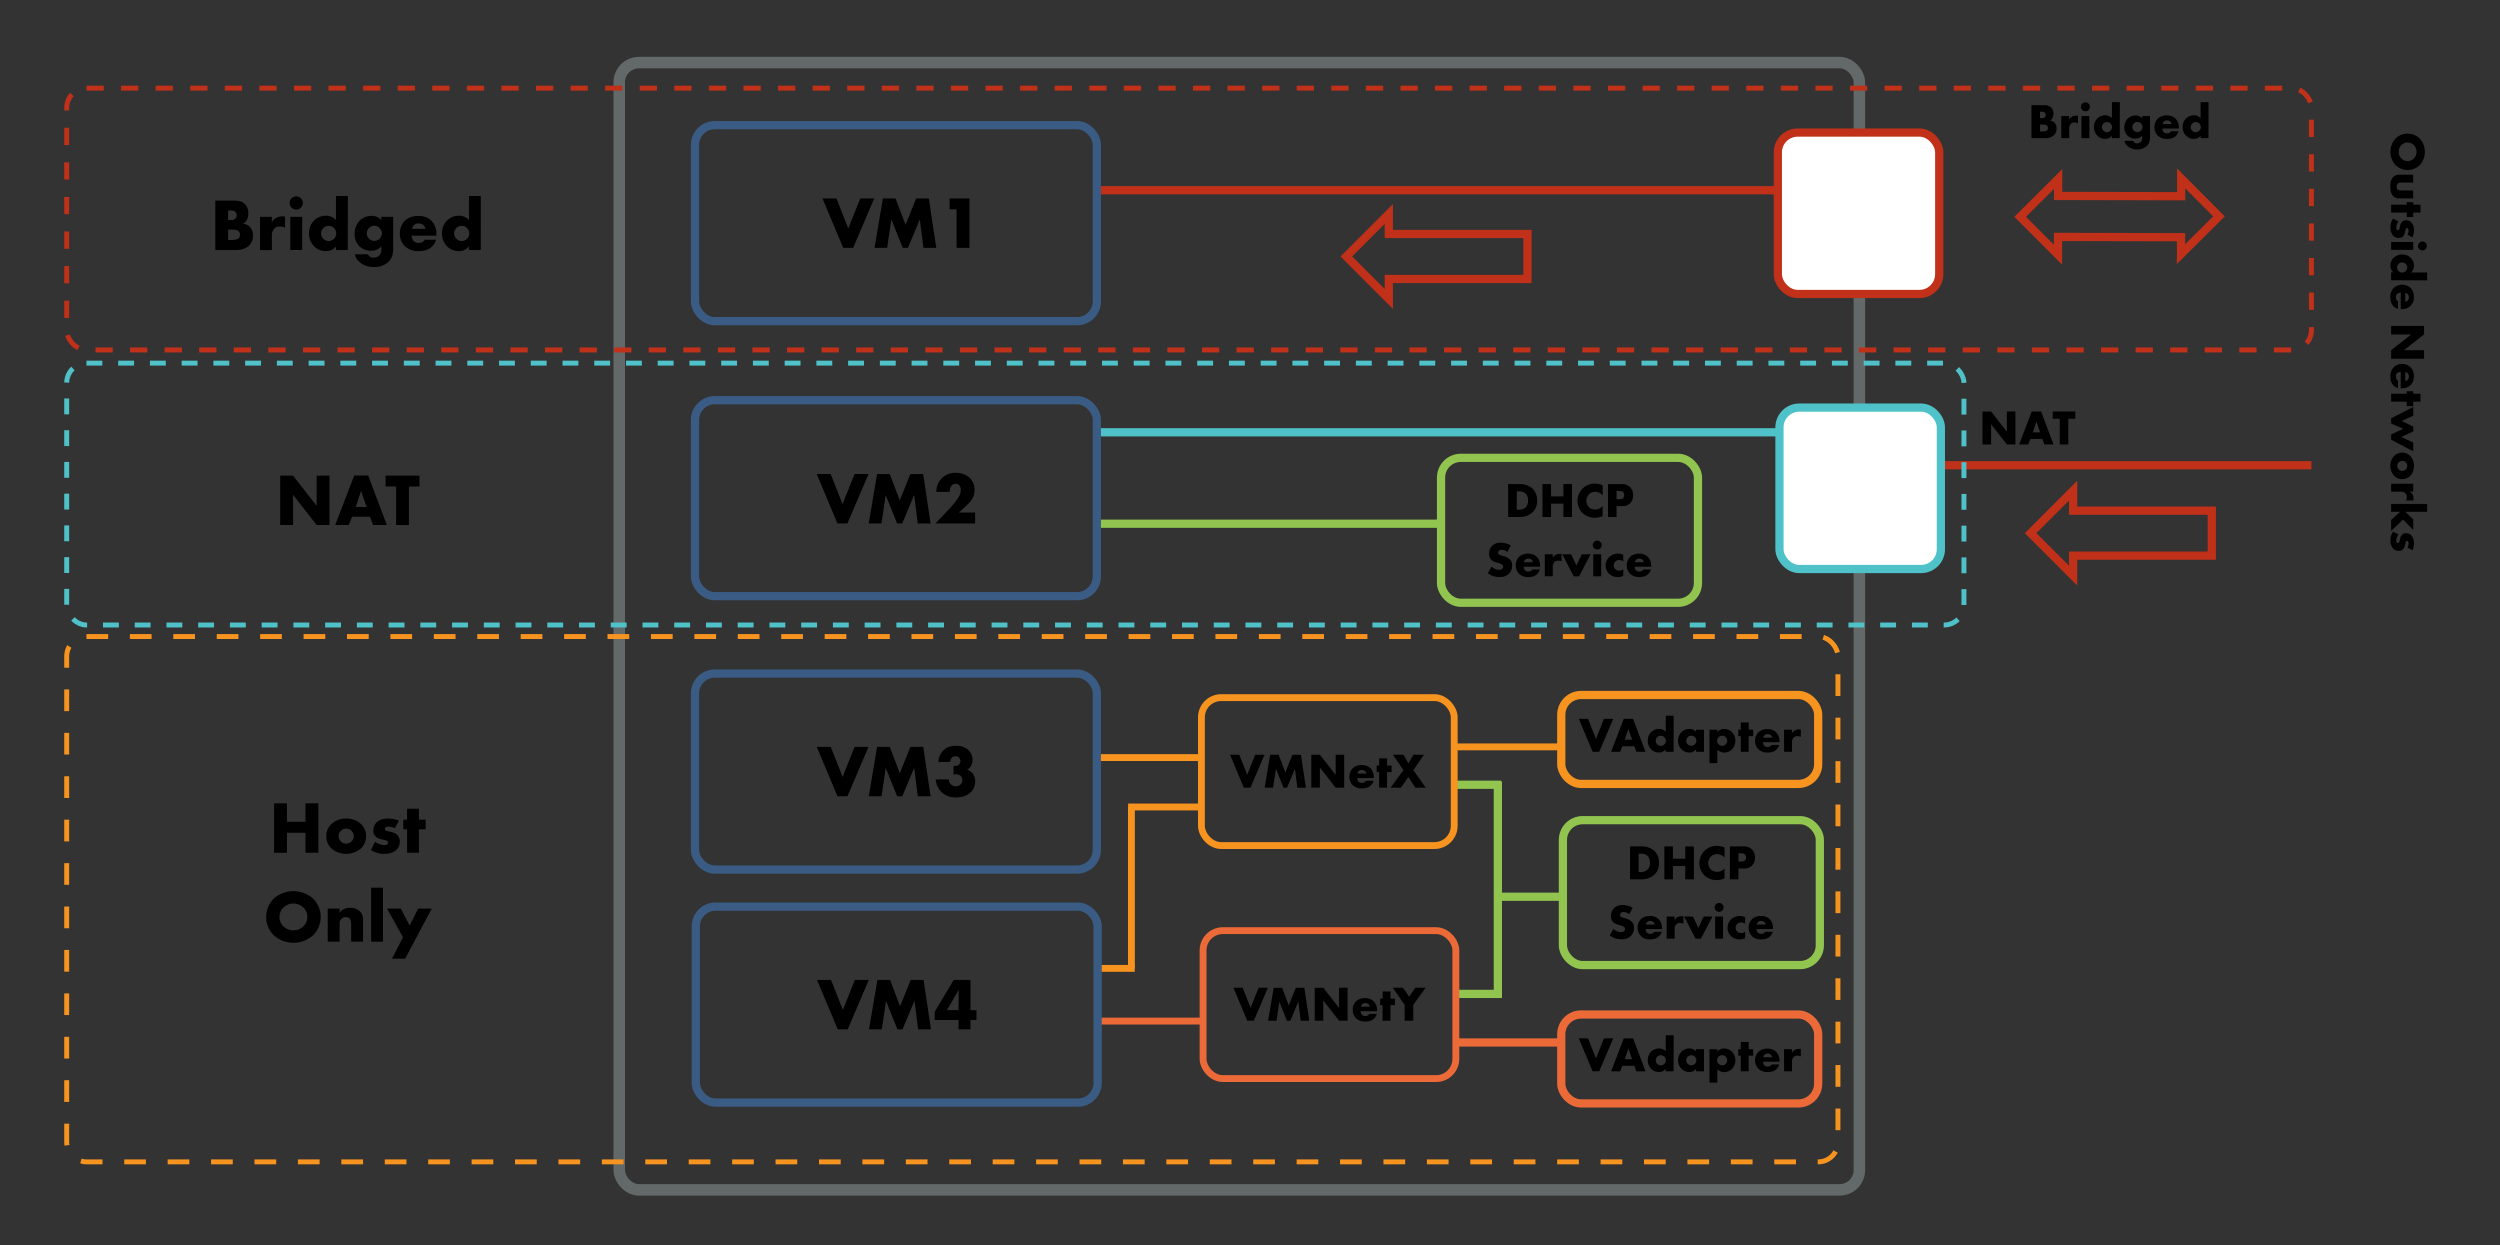 <svg id="Layer_1" data-name="Layer 1" xmlns="http://www.w3.org/2000/svg" viewBox="0 0 1518 756"><rect x="0" y="0" width="1518" height="756" fill="#333333" stroke="none"/><title>Cap 14 -</title><line x1="883.5" y1="603.5" x2="911.5" y2="603.5" style="fill:none;stroke:#91c54f;stroke-miterlimit:10;stroke-width:5px"/><line x1="882.5" y1="476.5" x2="911.5" y2="476.5" style="fill:none;stroke:#91c54f;stroke-miterlimit:10;stroke-width:5px"/><line x1="1180" y1="282.5" x2="1403.5" y2="282.5" style="fill:none;stroke:#c13018;stroke-miterlimit:10;stroke-width:5px"/><line x1="665.5" y1="262.5" x2="1079.5" y2="262.5" style="fill:none;stroke:#4fc2c9;stroke-miterlimit:10;stroke-width:5px"/><line x1="665.5" y1="115.5" x2="1079.5" y2="115.5" style="fill:none;stroke:#c13018;stroke-miterlimit:10;stroke-width:5px"/><rect x="376" y="38" width="753" height="684.5" rx="12" ry="12" style="fill:none;stroke:#636868;stroke-miterlimit:10;stroke-width:7px"/><polygon points="927.5 142.07 843.29 142.07 843.29 129.93 817.5 155.72 843.29 181.52 843.29 169.38 927.5 169.38 927.5 142.07" style="fill:none;stroke:#c13018;stroke-miterlimit:10;stroke-width:5px"/><polygon points="1343 310.07 1258.79 310.07 1258.79 297.93 1233 323.72 1258.79 349.52 1258.79 337.38 1343 337.38 1343 310.07" style="fill:none;stroke:#c13018;stroke-miterlimit:10;stroke-width:5px"/><polygon points="1324.33 144.03 1249.63 143.85 1249.6 154.67 1226.66 131.62 1249.71 108.69 1249.68 118.97 1324.39 119.15 1324.41 108.33 1347.35 131.38 1324.3 154.31 1324.33 144.03" style="fill:none;stroke:#c13018;stroke-miterlimit:10;stroke-width:5px"/><rect x="40.5" y="53.5" width="1363" height="159" rx="12" ry="12" style="fill:none;stroke:#c13018;stroke-miterlimit:10;stroke-width:3px;stroke-dasharray:10.498,10.498"/><path d="M130.74,151.8v-30h11.61c2.16,0,4.73.32,6.57,2.34a8.11,8.11,0,0,1,1.85,5.63,7.8,7.8,0,0,1-.86,3.69,4.73,4.73,0,0,1-2.43,2.34,7.48,7.48,0,0,1,4.1,1.8,7.56,7.56,0,0,1,2,5.49,8.17,8.17,0,0,1-2.2,5.89c-1.62,1.66-4.46,2.83-8.15,2.83Zm7.79-18.17H140a4.1,4.1,0,0,0,3-.95,2.91,2.91,0,0,0,.72-2,3.07,3.07,0,0,0-.72-2,4.12,4.12,0,0,0-3-.9h-1.44Zm0,12.1h1.75c2.16,0,4-.23,4.82-1.21a2.93,2.93,0,0,0,.63-1.94,3.06,3.06,0,0,0-.77-2.16c-.94-.94-2.88-1-4.81-1h-1.62Z"/><path d="M157.88,131.69h7.2V135a6.48,6.48,0,0,1,2.83-2.79,7.82,7.82,0,0,1,3.74-.81c.18,0,.49,0,1.44.09v6.79a6.36,6.36,0,0,0-3.11-.72,4.73,4.73,0,0,0-3.28,1.08,6.08,6.08,0,0,0-1.62,4.59v8.59h-7.2Z"/><path d="M179.88,119.27a4,4,0,1,1-4,4A4,4,0,0,1,179.88,119.27Zm3.6,12.42V151.8h-7.2V131.69Z"/><path d="M211.16,151.8H204v-2.2a7.39,7.39,0,0,1-6.08,2.88,9.64,9.64,0,0,1-7.06-2.79,11.07,11.07,0,0,1-3.24-8,11,11,0,0,1,3.28-8A10.29,10.29,0,0,1,198,131a8,8,0,0,1,6,2.61V119h7.2Zm-8.51-6.65a4.82,4.82,0,0,0,1.53-3.42,5.24,5.24,0,0,0-1.35-3.24,4.37,4.37,0,0,0-3.28-1.35,4.42,4.42,0,0,0-3.2,1.3,4.94,4.94,0,0,0-1.39,3.42,4.56,4.56,0,0,0,1.39,3.15,4.47,4.47,0,0,0,3.2,1.35A4.91,4.91,0,0,0,202.65,145.15Z"/><path d="M238.74,131.69v18.85c0,3-.27,5.76-2.74,8.33a12,12,0,0,1-8.87,3.24c-3.73,0-6.84-1-9.4-3.56a7.31,7.31,0,0,1-2.21-4.18h8c.27.81,1,2.07,3.38,2.07a4.37,4.37,0,0,0,3.19-1.13,4.8,4.8,0,0,0,1.44-3.73v-2a7.65,7.65,0,0,1-6,2.66,10,10,0,0,1-7.42-2.83A10.64,10.64,0,0,1,215.3,142a11.55,11.55,0,0,1,3-7.87,10.07,10.07,0,0,1,7.29-3.06,7.85,7.85,0,0,1,6,2.65v-2.07Zm-14.67,6.75a4.76,4.76,0,0,0-1.39,3.24,4.7,4.7,0,0,0,1.39,3.28,4.54,4.54,0,0,0,3.24,1.31,4.77,4.77,0,0,0,3.24-1.35,4.82,4.82,0,0,0,1.35-3.24,5.13,5.13,0,0,0-1.44-3.28,4.57,4.57,0,0,0-3.19-1.31A4.32,4.32,0,0,0,224.07,138.44Z"/><path d="M265,143.08H250a5.07,5.07,0,0,0,1.26,3.37,4,4,0,0,0,3,1,5.6,5.6,0,0,0,2.34-.54,3.38,3.38,0,0,0,1.26-1.35h6.88a9,9,0,0,1-2.43,4.14c-1.48,1.44-3.82,2.79-8.19,2.79a11.42,11.42,0,0,1-8.32-3.06,10.53,10.53,0,0,1-3-7.61,10.75,10.75,0,0,1,3-7.78c1.67-1.62,4.28-2.92,8.24-2.92a11,11,0,0,1,7.74,2.74,11.27,11.27,0,0,1,3.19,8.46Zm-6.61-4.14a4.8,4.8,0,0,0-1.17-2.16,4.18,4.18,0,0,0-3-1.08,3.86,3.86,0,0,0-2.93,1.08,4.18,4.18,0,0,0-1.08,2.16Z"/><path d="M291.93,151.8h-7.2v-2.2a7.37,7.37,0,0,1-6.07,2.88,9.66,9.66,0,0,1-7.07-2.79,11.11,11.11,0,0,1-3.24-8,10.92,10.92,0,0,1,3.29-8,10.28,10.28,0,0,1,7.11-2.7,7.93,7.93,0,0,1,6,2.61V119h7.2Zm-8.5-6.65a4.86,4.86,0,0,0,1.53-3.42,5.24,5.24,0,0,0-1.35-3.24,4.62,4.62,0,0,0-6.48-.05,4.94,4.94,0,0,0-1.4,3.42,4.53,4.53,0,0,0,1.4,3.15,4.46,4.46,0,0,0,3.19,1.35A5,5,0,0,0,283.43,145.15Z"/><rect x="422" y="76" width="244" height="119" rx="12" ry="12" style="fill:none;stroke:#3a5c84;stroke-miterlimit:10;stroke-width:5px"/><path d="M507.87,120.49l7.19,18.27,7.29-18.27h8.46l-12.78,30H512l-12.6-30Z"/><path d="M531,150.51l5.09-30h7.69l6.07,16,6.44-16H564l4.5,30h-7.78l-2.21-17.28-7.24,17.28h-3.11l-6.93-17.28-2.56,17.28Z"/><path d="M580.85,127.11h-4.27v-6.62h12.06v30h-7.79Z"/><rect x="1079.5" y="80.5" width="98" height="98" rx="12" ry="12" style="fill:#fff;stroke:#c13018;stroke-miterlimit:10;stroke-width:5px"/><path d="M1233.5,83.87v-20h7.74a5.64,5.64,0,0,1,4.38,1.56,5.46,5.46,0,0,1,1.22,3.75,5.17,5.17,0,0,1-.56,2.46,3.19,3.19,0,0,1-1.62,1.56,4.41,4.41,0,0,1,4.07,4.86,5.43,5.43,0,0,1-1.47,3.93,7.52,7.52,0,0,1-5.43,1.89Zm5.19-12.12h1a2.75,2.75,0,0,0,2-.63,1.94,1.94,0,0,0,.48-1.32,2.11,2.11,0,0,0-.48-1.35,2.77,2.77,0,0,0-2-.6h-1Zm0,8.07h1.17c1.43,0,2.64-.15,3.21-.81a2.22,2.22,0,0,0-.1-2.73c-.63-.63-1.92-.66-3.2-.66h-1.08Z"/><path d="M1251.59,70.46h4.8v2.19a4.33,4.33,0,0,1,1.89-1.86,5.22,5.22,0,0,1,2.48-.54l1,.06v4.53a4.14,4.14,0,0,0-2.06-.48,3.18,3.18,0,0,0-2.2.72,4.07,4.07,0,0,0-1.07,3.06v5.73h-4.8Z"/><path d="M1266.25,62.18a2.7,2.7,0,1,1-2.7,2.7A2.7,2.7,0,0,1,1266.25,62.18Zm2.41,8.28V83.87h-4.8V70.46Z"/><path d="M1287.1,83.87h-4.8V82.4a4.91,4.91,0,0,1-4,1.92,6.44,6.44,0,0,1-4.71-1.86,7.43,7.43,0,0,1-2.15-5.34,7.31,7.31,0,0,1,2.19-5.31,6.86,6.86,0,0,1,4.74-1.8,5.3,5.3,0,0,1,4,1.74V62h4.8Zm-5.67-4.44a3.23,3.23,0,0,0,1-2.28,3.46,3.46,0,0,0-.91-2.16,3.07,3.07,0,0,0-4.31,0,3.3,3.3,0,0,0-.94,2.28,3,3,0,0,0,.94,2.1,3,3,0,0,0,2.13.9A3.27,3.27,0,0,0,1281.43,79.43Z"/><path d="M1305.49,70.46V83c0,2-.18,3.84-1.83,5.55a8,8,0,0,1-5.91,2.16,8.22,8.22,0,0,1-6.27-2.37,5,5,0,0,1-1.47-2.79h5.34A2.06,2.06,0,0,0,1297.6,87a2.92,2.92,0,0,0,2.13-.75,3.23,3.23,0,0,0,1-2.49V82.37a5.1,5.1,0,0,1-4,1.77,6.7,6.7,0,0,1-5-1.89,7.07,7.07,0,0,1-1.85-4.89,7.72,7.72,0,0,1,2-5.25,6.74,6.74,0,0,1,4.86-2,5.24,5.24,0,0,1,4,1.77V70.46Zm-9.78,4.5a3,3,0,0,0,0,4.35,3,3,0,0,0,2.17.87,3.17,3.17,0,0,0,2.15-.9,3.21,3.21,0,0,0,.9-2.16,3.44,3.44,0,0,0-1-2.19,3,3,0,0,0-2.13-.87A2.86,2.86,0,0,0,1295.71,75Z"/><path d="M1323,78.05h-10a3.39,3.39,0,0,0,.84,2.25,2.7,2.7,0,0,0,2,.66,3.79,3.79,0,0,0,1.56-.36,2.23,2.23,0,0,0,.84-.9h4.59a6,6,0,0,1-1.62,2.76c-1,1-2.55,1.86-5.46,1.86a7.61,7.61,0,0,1-5.55-2,7,7,0,0,1-2-5.07,7.16,7.16,0,0,1,2-5.19,7.55,7.55,0,0,1,5.49-2,7.35,7.35,0,0,1,5.16,1.83,7.51,7.51,0,0,1,2.13,5.64Zm-4.41-2.76a3.22,3.22,0,0,0-.78-1.44,2.8,2.8,0,0,0-2-.72,2.58,2.58,0,0,0-1.95.72,2.74,2.74,0,0,0-.72,1.44Z"/><path d="M1341,83.87h-4.8V82.4a4.92,4.92,0,0,1-4.05,1.92,6.42,6.42,0,0,1-4.71-1.86,7.4,7.4,0,0,1-2.16-5.34,7.31,7.31,0,0,1,2.19-5.31,6.86,6.86,0,0,1,4.74-1.8,5.31,5.31,0,0,1,4,1.74V62h4.8Zm-5.67-4.44a3.22,3.22,0,0,0,1-2.28,3.51,3.51,0,0,0-.9-2.16,3.08,3.08,0,0,0-4.32,0,3.29,3.29,0,0,0-.93,2.28,3,3,0,0,0,.93,2.1,3,3,0,0,0,2.13.9A3.28,3.28,0,0,0,1335.28,79.43Z"/><rect x="40.5" y="220.5" width="1152" height="159" rx="12" ry="12" style="fill:none;stroke:#4fc2c9;stroke-miterlimit:10;stroke-width:3px;stroke-dasharray:9.635,9.635"/><path d="M170.14,318.8v-30h7.79l14.35,18.36V288.79h7.78v30h-7.78l-14.35-18.35V318.8Z"/><path d="M224.68,313.76H213.79l-2,5h-8.24l11.52-30h8.5l11.3,30h-8.33Zm-2.07-5.93-3.38-9.72L216,307.83Z"/><path d="M248.3,295.41V318.8h-7.78V295.41h-6.39v-6.62h20.56v6.62Z"/><path d="M504.4,287.83l7.2,18.27,7.29-18.27h8.46l-12.78,30H508.5l-12.6-30Z"/><path d="M527.49,317.84l5.08-30h7.7l6.07,16,6.43-16h7.79l4.5,30h-7.79l-2.2-17.27-7.25,17.27h-3.1l-6.93-17.27-2.56,17.27Z"/><path d="M592.1,317.84H568l7.6-8a50.26,50.26,0,0,0,6.17-7.6,8.46,8.46,0,0,0,1.62-4.68,4.51,4.51,0,0,0-.9-2.88,3,3,0,0,0-2.21-.9,3.19,3.19,0,0,0-2.6,1.21,7.32,7.32,0,0,0-1.08,3.69h-8.06a12,12,0,0,1,3.33-8.32,11.44,11.44,0,0,1,8.5-3.24c4.5,0,7.11,1.75,8.46,3.1a10,10,0,0,1,2.93,7.38c0,3.78-1.76,6.39-4.46,8.91l-5,4.68h9.81Z"/><rect x="1080.5" y="247.5" width="98" height="98" rx="12" ry="12" style="fill:#fff;stroke:#4fc2c9;stroke-miterlimit:10;stroke-width:5px"/><rect x="40.5" y="386.5" width="1075.5" height="319" rx="12" ry="12" style="fill:none;stroke:#f7931f;stroke-miterlimit:10;stroke-width:3px;stroke-dasharray:13.183,13.183"/><path d="M174.24,499h11.24V487.79h7.83v30h-7.83V505.66H174.24V517.8h-7.79v-30h7.79Z"/><path d="M219.19,515.15a13.76,13.76,0,0,1-17.95,0,10,10,0,0,1-3.11-7.42,9.93,9.93,0,0,1,3.11-7.38,12.55,12.55,0,0,1,8.95-3.33,12.68,12.68,0,0,1,9,3.33,10.38,10.38,0,0,1,0,14.8ZM207,504.44a4.45,4.45,0,0,0,0,6.48,4.5,4.5,0,0,0,6.43,0,4.44,4.44,0,0,0,1.4-3.19,4.9,4.9,0,0,0-1.4-3.29,4.63,4.63,0,0,0-6.43,0Z"/><path d="M227.74,511.15a10.77,10.77,0,0,0,2.88,1.48,9.58,9.58,0,0,0,2.79.5,3,3,0,0,0,1.84-.55,1.12,1.12,0,0,0,.36-.94,1.06,1.06,0,0,0-.36-.9,4.38,4.38,0,0,0-1.88-.72l-1.89-.45a6.45,6.45,0,0,1-3.51-1.76,4.83,4.83,0,0,1-1.31-3.46,7.21,7.21,0,0,1,1.89-4.9c1.53-1.58,4.23-2.43,7.2-2.43a16.68,16.68,0,0,1,6.43,1.3l-2.43,4.59a9.94,9.94,0,0,0-3.77-1,3,3,0,0,0-1.67.41,1.08,1.08,0,0,0-.63,1,1.16,1.16,0,0,0,.86,1.12c.67.27,1.25.27,2.38.59l1.31.36a8.53,8.53,0,0,1,3,1.57,5.69,5.69,0,0,1,1.53,4,6.72,6.72,0,0,1-2,5c-2.34,2.34-5.76,2.52-7.43,2.52a14.87,14.87,0,0,1-8.09-2.34Z"/><path d="M254.38,503.59V517.8h-7.2V503.59h-2.3v-5.9h2.3v-6.61h7.2v6.61h4.09v5.9Z"/><path d="M190,568a17.93,17.93,0,0,1-23.67,0,15.71,15.71,0,0,1,0-22.45,18,18,0,0,1,23.67,0A15.71,15.71,0,0,1,190,568Zm-17.91-17a8.24,8.24,0,0,0-2.39,5.9,7.66,7.66,0,0,0,2.39,5.58,8.52,8.52,0,0,0,6.07,2.38,8.15,8.15,0,0,0,8.46-8.1,8.08,8.08,0,0,0-2.43-5.76,9,9,0,0,0-6-2.38A8.63,8.63,0,0,0,172.12,551.06Z"/><path d="M199,551.69h7.2v2.52a7.58,7.58,0,0,1,6.39-3,8.16,8.16,0,0,1,5.94,2.16c1.71,1.71,1.89,3.42,1.89,5.63V571.8h-7.2V561.64c0-1.17,0-2.93-.9-3.92a3,3,0,0,0-2.3-.85,3.92,3.92,0,0,0-2.65.94,4.63,4.63,0,0,0-1.17,3.19v10.8H199Z"/><path d="M232.55,539v32.8h-7.2V539Z"/><path d="M244.7,569.06,235,551.69h8.37L248.71,562l5.22-10.31h8.23L246,582.11H238Z"/><path d="M504.42,453.49l7.2,18.27,7.29-18.27h8.46l-12.78,30h-6.07l-12.6-30Z"/><path d="M527.51,483.51l5.08-30h7.7l6.07,16,6.44-16h7.78l4.5,30H557.3l-2.21-17.28-7.24,17.28h-3.11l-6.93-17.28-2.56,17.28Z"/><path d="M576.11,473.25a4.64,4.64,0,0,0,1.21,3,4.15,4.15,0,0,0,3.06,1.17,4,4,0,0,0,3.06-1.3,3.52,3.52,0,0,0,.9-2.48,3.43,3.43,0,0,0-1.17-2.65,4.7,4.7,0,0,0-2.88-.86,4.09,4.09,0,0,0-1.3.18v-5.26a3.83,3.83,0,0,0,3.19-.77,2.81,2.81,0,0,0,1-2.11,3.33,3.33,0,0,0-.81-2.16,3.19,3.19,0,0,0-2.2-.81A3,3,0,0,0,578,460a3.77,3.77,0,0,0-1,2.66h-7.24a10.68,10.68,0,0,1,2.92-6.89c2.21-2.29,5-2.92,7.92-2.92a10.44,10.44,0,0,1,7.47,2.65,8.15,8.15,0,0,1,2.43,5.81,7.2,7.2,0,0,1-.9,3.69,5.12,5.12,0,0,1-2.29,2.29,7.39,7.39,0,0,1,3.55,2.75,7.55,7.55,0,0,1,1.26,4.41,9,9,0,0,1-2.65,6.57c-1.62,1.62-4.5,3.19-9,3.19a12.12,12.12,0,0,1-8.59-3.1,12,12,0,0,1-3.74-7.83Z"/><path d="M504.59,595l7.2,18.27L519.07,595h8.46l-12.78,30h-6.07l-12.6-30Z"/><path d="M527.67,625l5.09-30h7.69l6.07,16L553,595h7.78l4.5,30h-7.78l-2.21-17.28L548,625H544.9L538,607.73,535.41,625Z"/><path d="M589.27,613.35h3.65v6h-3.65V625h-7.2v-5.67H567.54v-5L579.1,595h10.17Zm-7.2,0V601.11L575,613.35Z"/><path d="M1203.76,269.87v-20H1209l9.57,12.24V249.86h5.19v20h-5.19L1209,257.63v12.24Z"/><path d="M1240.12,266.51h-7.26l-1.35,3.36H1226l7.68-20h5.67l7.53,20h-5.55Zm-1.38-4-2.25-6.48-2.19,6.48Z"/><path d="M1255.87,254.27v15.6h-5.19v-15.6h-4.26v-4.41h13.71v4.41Z"/><path d="M1454.42,100.07a12,12,0,0,1,0-15.78,10.47,10.47,0,0,1,15,0,12,12,0,0,1,0,15.78,10.47,10.47,0,0,1-15,0Zm11.31-11.94a5.49,5.49,0,0,0-3.93-1.59,5.09,5.09,0,0,0-3.72,1.59,5.68,5.68,0,0,0-1.59,4.05,5.44,5.44,0,0,0,5.4,5.64,5.4,5.4,0,0,0,3.84-1.62,6,6,0,0,0,1.59-4A5.76,5.76,0,0,0,1465.73,88.13Z"/><path d="M1465.31,110.87h-7.5a2.57,2.57,0,0,0-2,.72,2.48,2.48,0,0,0-.51,1.68,2.24,2.24,0,0,0,.57,1.71,2.49,2.49,0,0,0,1.89.69h7.5v4.8h-8.37a4.6,4.6,0,0,1-3.6-1.29c-1.71-1.65-1.89-4-1.89-5.79,0-2,.21-4.47,1.92-6.06a4.82,4.82,0,0,1,3.57-1.26h8.37Z"/><path d="M1461.38,129.08h-9.48v-4.8h9.48v-1.53h3.93v1.53h4.41v4.8h-4.41v2.73h-3.93Z"/><path d="M1456.34,134.48a6.87,6.87,0,0,0-1,1.92,6.25,6.25,0,0,0-.33,1.86,2,2,0,0,0,.36,1.23.77.77,0,0,0,.63.24.71.71,0,0,0,.6-.24,3,3,0,0,0,.48-1.26l.3-1.26a4.31,4.31,0,0,1,1.17-2.34,3.24,3.24,0,0,1,2.31-.87,4.79,4.79,0,0,1,3.27,1.26,6.77,6.77,0,0,1,1.62,4.8,11.07,11.07,0,0,1-.87,4.29l-3.06-1.62a6.64,6.64,0,0,0,.66-2.52,2,2,0,0,0-.27-1.11.72.72,0,0,0-.66-.42.78.78,0,0,0-.75.57c-.18.45-.18.84-.39,1.59l-.24.87a5.67,5.67,0,0,1-1,2,3.79,3.79,0,0,1-2.67,1,4.48,4.48,0,0,1-3.33-1.35,7,7,0,0,1-1.68-5,9.89,9.89,0,0,1,1.56-5.4Z"/><path d="M1473.59,149.33a2.7,2.7,0,1,1-2.7-2.7A2.69,2.69,0,0,1,1473.59,149.33Zm-8.28,2.4H1451.9v-4.8h13.41Z"/><path d="M1451.9,170.18v-4.8h1.47a4.92,4.92,0,0,1-1.92-4,6.42,6.42,0,0,1,1.86-4.71,7.4,7.4,0,0,1,5.34-2.16,7.31,7.31,0,0,1,5.31,2.19,6.86,6.86,0,0,1,1.8,4.74,5.31,5.31,0,0,1-1.74,4h9.75v4.8Zm4.44-5.67a3.22,3.22,0,0,0,2.28,1,3.51,3.51,0,0,0,2.16-.9,3.08,3.08,0,0,0,0-4.32,3.29,3.29,0,0,0-2.28-.93,3,3,0,0,0-2.1.93,3,3,0,0,0-.9,2.13A3.28,3.28,0,0,0,1456.34,164.51Z"/><path d="M1457.72,187.69v-10a3.39,3.39,0,0,0-2.25.84,2.69,2.69,0,0,0-.66,2,3.82,3.82,0,0,0,.36,1.57,2.23,2.23,0,0,0,.9.84v4.59a6,6,0,0,1-2.76-1.62c-1-1-1.86-2.55-1.86-5.46a7.61,7.61,0,0,1,2-5.55,7,7,0,0,1,5.07-2,7.16,7.16,0,0,1,5.19,2,7.55,7.55,0,0,1,2,5.49,7.31,7.31,0,0,1-1.83,5.15,7.51,7.51,0,0,1-5.64,2.13Zm2.76-4.4a3.22,3.22,0,0,0,1.44-.78,2.8,2.8,0,0,0,.72-2,2.57,2.57,0,0,0-.72-1.94,2.82,2.82,0,0,0-1.44-.73Z"/><path d="M1451.9,197.89h20v5.19l-12.24,9.57h12.24v5.19h-20v-5.19l12.24-9.57H1451.9Z"/><path d="M1457.72,235.81v-10a3.39,3.39,0,0,0-2.25.84,2.7,2.7,0,0,0-.66,2,3.79,3.79,0,0,0,.36,1.56,2.23,2.23,0,0,0,.9.84v4.59a6,6,0,0,1-2.76-1.62c-1-1-1.86-2.55-1.86-5.46a7.61,7.61,0,0,1,2-5.55,7,7,0,0,1,5.07-2,7.16,7.16,0,0,1,5.19,2,7.55,7.55,0,0,1,2,5.49,7.35,7.35,0,0,1-1.83,5.16,7.51,7.51,0,0,1-5.64,2.13Zm2.76-4.41a3.22,3.22,0,0,0,1.44-.78,2.8,2.8,0,0,0,.72-2,2.58,2.58,0,0,0-.72-1.95,2.74,2.74,0,0,0-1.44-.72Z"/><path d="M1461.38,243.88h-9.48v-4.8h9.48v-1.53h3.93v1.53h4.41v4.8h-4.41v2.73h-3.93Z"/><path d="M1465.31,252.43l-7.08,3.18,7.08,3.39v2.94l-7.29,3.39,7.29,3.36V274l-13.41-7v-3.24l7.38-3.36-7.38-3.21V254l13.41-6.9Z"/><path d="M1453.67,288.88a9.18,9.18,0,0,1,0-12,6.92,6.92,0,0,1,9.87,0,8.37,8.37,0,0,1,2.22,6,8.47,8.47,0,0,1-2.22,6,6.92,6.92,0,0,1-9.87,0Zm7.14-8.13a3.06,3.06,0,0,0-5.22,2.16,3.05,3.05,0,0,0,.9,2.13,3,3,0,0,0,2.13.93,3.26,3.26,0,0,0,2.19-.93,3.08,3.08,0,0,0,0-4.29Z"/><path d="M1465.31,293.71v4.8h-2.19a4.33,4.33,0,0,1,1.86,1.89,5.24,5.24,0,0,1,.54,2.49c0,.12,0,.33-.06,1h-4.53a4.23,4.23,0,0,0,.48-2.07,3.14,3.14,0,0,0-.72-2.19,4,4,0,0,0-3.06-1.08h-5.73v-4.8Z"/><path d="M1473.77,310.78h-13.29l4.83,4.53v6.51l-6.18-6.33-7.23,6.84v-6.66l5.49-4.89h-5.49V306h21.87Z"/><path d="M1456.34,324.49a6.87,6.87,0,0,0-1,1.92,6.25,6.25,0,0,0-.33,1.86,2,2,0,0,0,.36,1.23.77.77,0,0,0,.63.24.71.71,0,0,0,.6-.24,3,3,0,0,0,.48-1.26l.3-1.26a4.31,4.31,0,0,1,1.17-2.34,3.24,3.24,0,0,1,2.31-.87,4.79,4.79,0,0,1,3.27,1.26,6.77,6.77,0,0,1,1.62,4.8,11.07,11.07,0,0,1-.87,4.29l-3.06-1.62a6.64,6.64,0,0,0,.66-2.52,2,2,0,0,0-.27-1.11.72.72,0,0,0-.66-.42.78.78,0,0,0-.75.57c-.18.45-.18.84-.39,1.59l-.24.87a5.67,5.67,0,0,1-1,2,3.79,3.79,0,0,1-2.67,1,4.48,4.48,0,0,1-3.33-1.35,7,7,0,0,1-1.68-4.95,9.89,9.89,0,0,1,1.56-5.4Z"/><rect x="729.5" y="423.59" width="153.5" height="89.83" rx="12" ry="12" style="fill:none;stroke:#f7931f;stroke-miterlimit:10;stroke-width:4.169px"/><path d="M752.49,458.27l4.8,12.18,4.86-12.18h5.64l-8.52,20h-4l-8.4-20Z"/><path d="M767.88,478.28l3.39-20h5.13L780.45,469l4.29-10.68h5.19l3,20h-5.19l-1.47-11.52-4.83,11.52h-2.07l-4.62-11.52L773,478.28Z"/><path d="M796.23,478.28v-20h5.19L811,470.51V458.27h5.19v20H811L801.42,466v12.24Z"/><path d="M834.15,472.46h-10a3.39,3.39,0,0,0,.84,2.25,2.7,2.7,0,0,0,2,.66,3.79,3.79,0,0,0,1.56-.36,2.23,2.23,0,0,0,.84-.9H834a6,6,0,0,1-1.62,2.76c-1,1-2.55,1.86-5.46,1.86a7.61,7.61,0,0,1-5.55-2,7,7,0,0,1-2-5.07,7.16,7.16,0,0,1,2-5.19,7.55,7.55,0,0,1,5.49-1.95,7.35,7.35,0,0,1,5.16,1.83,7.51,7.51,0,0,1,2.13,5.64Zm-4.41-2.76a3.22,3.22,0,0,0-.78-1.44,2.8,2.8,0,0,0-2-.72,2.58,2.58,0,0,0-2,.72,2.74,2.74,0,0,0-.72,1.44Z"/><path d="M842.22,468.8v9.48h-4.8V468.8h-1.53v-3.93h1.53v-4.41h4.8v4.41H845v3.93Z"/><path d="M852.18,467.6l-6.42-9.33h6.42l3,5.19,3.09-5.19h6.39l-6.51,9.33,7.56,10.68h-6.3l-4.26-6.51-4.5,6.51h-6.27Z"/><rect x="730.5" y="565.09" width="153.5" height="89.83" rx="12" ry="12" style="fill:none;stroke:#eb6a38;stroke-miterlimit:10;stroke-width:4.169px"/><path d="M754.56,599.77l4.8,12.18,4.85-12.18h5.64l-8.52,20h-4l-8.4-20Z"/><path d="M770,619.78l3.39-20h5.13l4,10.68,4.29-10.68H792l3,20h-5.19l-1.48-11.52-4.82,11.52h-2.07l-4.62-11.52-1.71,11.52Z"/><path d="M798.3,619.78v-20h5.19L813.06,612V599.77h5.19v20h-5.19l-9.57-12.24v12.24Z"/><path d="M836.21,614h-10a3.39,3.39,0,0,0,.84,2.25,2.69,2.69,0,0,0,2,.66,3.82,3.82,0,0,0,1.57-.36,2.23,2.23,0,0,0,.84-.9H836a6,6,0,0,1-1.62,2.76c-1,1-2.55,1.86-5.46,1.86a7.61,7.61,0,0,1-5.55-2,7,7,0,0,1-2-5.07,7.16,7.16,0,0,1,2-5.19,7.55,7.55,0,0,1,5.49-1.95,7.31,7.31,0,0,1,5.15,1.83,7.51,7.51,0,0,1,2.13,5.64Zm-4.4-2.76a3.32,3.32,0,0,0-.78-1.44,2.8,2.8,0,0,0-2-.72,2.57,2.57,0,0,0-1.94.72,2.74,2.74,0,0,0-.72,1.44Z"/><path d="M844.29,610.3v9.48h-4.8V610.3H838v-3.93h1.53V602h4.8v4.41H847v3.93Z"/><path d="M852.92,610.18l-7.23-10.41h6.21l3.78,5.46,3.63-5.46h6.3l-7.47,10.41v9.6h-5.22Z"/><rect x="948" y="422" width="156" height="54" rx="12" ry="12" style="fill:none;stroke:#f7931f;stroke-miterlimit:10;stroke-width:5px"/><rect x="948" y="616" width="156" height="54" rx="12" ry="12" style="fill:none;stroke:#eb6a38;stroke-miterlimit:10;stroke-width:5px"/><rect x="875" y="278" width="156" height="88" rx="12" ry="12" style="fill:none;stroke:#91c54f;stroke-miterlimit:10;stroke-width:5px"/><path d="M964.26,436.49l4.8,12.18,4.86-12.18h5.64l-8.52,20h-4l-8.4-20Z"/><path d="M992.37,453.14h-7.26l-1.35,3.36h-5.49l7.68-20h5.67l7.53,20H993.6Zm-1.38-4-2.25-6.48-2.19,6.48Z"/><path d="M1016.19,456.5h-4.8V455a4.92,4.92,0,0,1-4,1.92,6.42,6.42,0,0,1-4.71-1.86,7.4,7.4,0,0,1-2.16-5.34,7.31,7.31,0,0,1,2.19-5.31,6.86,6.86,0,0,1,4.74-1.8,5.31,5.31,0,0,1,4,1.74v-9.75h4.8Zm-5.67-4.44a3.22,3.22,0,0,0,1-2.28,3.51,3.51,0,0,0-.9-2.16,3.08,3.08,0,0,0-4.32,0,3.29,3.29,0,0,0-.93,2.28,3,3,0,0,0,.93,2.1,3,3,0,0,0,2.13.9A3.28,3.28,0,0,0,1010.52,452.06Z"/><path d="M1029.87,443.09h4.8V456.5h-4.8V455a5,5,0,0,1-4.17,1.92,6.42,6.42,0,0,1-4.83-2.13,6.76,6.76,0,0,1-1.92-4.92,7.42,7.42,0,0,1,2.07-5.37,6.9,6.9,0,0,1,4.83-1.89,5.31,5.31,0,0,1,4,1.74Zm-5,4.5a3.14,3.14,0,0,0-1,2.19,3.09,3.09,0,0,0,.93,2.19,3.37,3.37,0,0,0,2.16.9,3.08,3.08,0,0,0,2.16-.93,2.91,2.91,0,0,0,.9-2.16,3,3,0,0,0-.93-2.19,3,3,0,0,0-4.26,0Z"/><path d="M1042.77,463.37H1038V443.09h4.8v1.47a5,5,0,0,1,4.11-1.92,6.67,6.67,0,0,1,4.77,1.95,7.61,7.61,0,0,1-.12,10.5,6.44,6.44,0,0,1-4.59,1.86,5.71,5.71,0,0,1-4.17-1.74Zm.78-15.75a3.27,3.27,0,0,0-.93,2.22,3.24,3.24,0,0,0,.93,2.13,3.07,3.07,0,0,0,2.16.9,2.9,2.9,0,0,0,2.13-.9,3.17,3.17,0,0,0,.93-2.13,3.27,3.27,0,0,0-.93-2.22,2.9,2.9,0,0,0-2.13-.9A3.07,3.07,0,0,0,1043.55,447.62Z"/><path d="M1061.76,447v9.48H1057V447h-1.53v-3.93H1057v-4.41h4.8v4.41h2.73V447Z"/><path d="M1080.51,450.68h-10a3.39,3.39,0,0,0,.84,2.25,2.7,2.7,0,0,0,2,.66,3.79,3.79,0,0,0,1.56-.36,2.23,2.23,0,0,0,.84-.9h4.59a6,6,0,0,1-1.62,2.76c-1,1-2.55,1.86-5.46,1.86a7.61,7.61,0,0,1-5.55-2,7,7,0,0,1-2-5.07,7.16,7.16,0,0,1,2-5.19,7.55,7.55,0,0,1,5.49-1.95,7.35,7.35,0,0,1,5.16,1.83,7.51,7.51,0,0,1,2.13,5.64Zm-4.41-2.76a3.22,3.22,0,0,0-.78-1.44,2.8,2.8,0,0,0-2-.72,2.58,2.58,0,0,0-1.95.72,2.74,2.74,0,0,0-.72,1.44Z"/><path d="M1083.27,443.09h4.8v2.19a4.33,4.33,0,0,1,1.89-1.86,5.24,5.24,0,0,1,2.49-.54l1,.06v4.53a4.23,4.23,0,0,0-2.07-.48,3.14,3.14,0,0,0-2.19.72,4,4,0,0,0-1.08,3.06v5.73h-4.8Z"/><path d="M964.26,630.49l4.8,12.18,4.86-12.18h5.64l-8.52,20h-4l-8.4-20Z"/><path d="M992.37,647.14h-7.26l-1.35,3.36h-5.49l7.68-20h5.67l7.53,20H993.6Zm-1.38-4-2.25-6.48-2.19,6.48Z"/><path d="M1016.19,650.5h-4.8V649a4.92,4.92,0,0,1-4,1.92,6.42,6.42,0,0,1-4.71-1.86,7.4,7.4,0,0,1-2.16-5.34,7.31,7.31,0,0,1,2.19-5.31,6.86,6.86,0,0,1,4.74-1.8,5.31,5.31,0,0,1,4,1.74v-9.75h4.8Zm-5.67-4.44a3.22,3.22,0,0,0,1-2.28,3.51,3.51,0,0,0-.9-2.16,3.08,3.08,0,0,0-4.32,0,3.29,3.29,0,0,0-.93,2.28,3,3,0,0,0,.93,2.1,3,3,0,0,0,2.13.9A3.28,3.28,0,0,0,1010.52,646.06Z"/><path d="M1029.87,637.09h4.8V650.5h-4.8V649a5,5,0,0,1-4.17,1.92,6.42,6.42,0,0,1-4.83-2.13,6.76,6.76,0,0,1-1.92-4.92,7.42,7.42,0,0,1,2.07-5.37,6.9,6.9,0,0,1,4.83-1.89,5.31,5.31,0,0,1,4,1.74Zm-5,4.5a3.14,3.14,0,0,0-1,2.19,3.09,3.09,0,0,0,.93,2.19,3.37,3.37,0,0,0,2.16.9,3.08,3.08,0,0,0,2.16-.93,2.91,2.91,0,0,0,.9-2.16,3,3,0,0,0-.93-2.19,3,3,0,0,0-4.26,0Z"/><path d="M1042.77,657.37H1038V637.09h4.8v1.47a5,5,0,0,1,4.11-1.92,6.67,6.67,0,0,1,4.77,2,7.61,7.61,0,0,1-.12,10.5,6.44,6.44,0,0,1-4.59,1.86,5.71,5.71,0,0,1-4.17-1.74Zm.78-15.75a3.27,3.27,0,0,0-.93,2.22,3.24,3.24,0,0,0,.93,2.13,3.07,3.07,0,0,0,2.16.9,2.9,2.9,0,0,0,2.13-.9,3.17,3.17,0,0,0,.93-2.13,3.27,3.27,0,0,0-.93-2.22,2.9,2.9,0,0,0-2.13-.9A3.07,3.07,0,0,0,1043.55,641.62Z"/><path d="M1061.76,641v9.48H1057V641h-1.53v-3.93H1057v-4.41h4.8v4.41h2.73V641Z"/><path d="M1080.51,644.68h-10a3.39,3.39,0,0,0,.84,2.25,2.7,2.7,0,0,0,2,.66,3.79,3.79,0,0,0,1.56-.36,2.23,2.23,0,0,0,.84-.9h4.59a6,6,0,0,1-1.62,2.76c-1,1-2.55,1.86-5.46,1.86a7.61,7.61,0,0,1-5.55-2,7,7,0,0,1-2-5.07,7.16,7.16,0,0,1,2-5.19,7.55,7.55,0,0,1,5.49-1.95,7.35,7.35,0,0,1,5.16,1.83,7.51,7.51,0,0,1,2.13,5.64Zm-4.41-2.76a3.22,3.22,0,0,0-.78-1.44,2.8,2.8,0,0,0-2-.72,2.58,2.58,0,0,0-1.95.72,2.74,2.74,0,0,0-.72,1.44Z"/><path d="M1083.27,637.09h4.8v2.19a4.33,4.33,0,0,1,1.89-1.86,5.24,5.24,0,0,1,2.49-.54l1,.06v4.53a4.23,4.23,0,0,0-2.07-.48,3.14,3.14,0,0,0-2.19.72,4,4,0,0,0-1.08,3.06v5.73h-4.8Z"/><path d="M915.76,313.94v-20h6.8a11.17,11.17,0,0,1,8,2.76,9.79,9.79,0,0,1,2.79,7.29,9.19,9.19,0,0,1-2.62,6.92,10.84,10.84,0,0,1-7.67,3Zm5.19-4.41h1a6,6,0,0,0,4.38-1.44,5.44,5.44,0,0,0,1.52-4.1,6,6,0,0,0-1.55-4.38,5.83,5.83,0,0,0-4.14-1.26H921Z"/><path d="M941.8,301.41h7.49v-7.47h5.22v20h-5.22v-8.1H941.8v8.1h-5.2v-20h5.2Z"/><path d="M973.09,313.4a12.36,12.36,0,0,1-4.5,1,10.86,10.86,0,0,1-7.74-3,10.47,10.47,0,0,1-3-7.28,10.5,10.5,0,0,1,10.58-10.5,12.44,12.44,0,0,1,4.69,1v6.21a5.58,5.58,0,0,0-4.53-2.19A5,5,0,0,0,965,300a5.57,5.57,0,0,0-1.74,4.1,5.5,5.5,0,0,0,1.62,3.9,5.59,5.59,0,0,0,3.72,1.38,5.87,5.87,0,0,0,4.53-2.1Z"/><path d="M981.58,307.31v6.63h-5.19v-20h8.28a6.87,6.87,0,0,1,5.06,1.8,6.17,6.17,0,0,1,1.87,4.85,6.45,6.45,0,0,1-1.78,5,6.64,6.64,0,0,1-5,1.74Zm0-4.2h1.73a3.46,3.46,0,0,0,2.2-.62,2.29,2.29,0,0,0,.66-1.83,2.43,2.43,0,0,0-.61-1.8,3,3,0,0,0-2.21-.72h-1.77Z"/><path d="M905.63,344a7,7,0,0,0,4.59,2,2.63,2.63,0,0,0,2-.69,1.79,1.79,0,0,0,.51-1.26,1.58,1.58,0,0,0-.57-1.2,7.6,7.6,0,0,0-2.58-1.05l-1.35-.42a6.54,6.54,0,0,1-2.88-1.62,5,5,0,0,1-1.14-3.53,6.54,6.54,0,0,1,1.83-4.83,7.05,7.05,0,0,1,5.13-1.89,14.06,14.06,0,0,1,6.18,1.62l-2.07,4.05a5.28,5.28,0,0,0-3.42-1.35,2.49,2.49,0,0,0-1.71.6,1.48,1.48,0,0,0-.51,1.08,1.37,1.37,0,0,0,.27.9,3.23,3.23,0,0,0,1.74.89l1.59.48a7.82,7.82,0,0,1,3.63,2,4.72,4.72,0,0,1,1.29,3.57,6.78,6.78,0,0,1-1.89,5,7.76,7.76,0,0,1-5.91,2,10.7,10.7,0,0,1-3.93-.66,14,14,0,0,1-3-1.59Z"/><path d="M935.21,344.12h-10a3.39,3.39,0,0,0,.84,2.25,2.7,2.7,0,0,0,2,.66,3.79,3.79,0,0,0,1.56-.36,2.23,2.23,0,0,0,.84-.9H935a6,6,0,0,1-1.62,2.76c-1,1-2.55,1.86-5.46,1.86a7.61,7.61,0,0,1-5.55-2,7,7,0,0,1-2-5.07,7.17,7.17,0,0,1,2-5.19,7.55,7.55,0,0,1,5.49-1.94,7.38,7.38,0,0,1,5.16,1.82,7.52,7.52,0,0,1,2.13,5.64Zm-4.41-2.76a3.13,3.13,0,0,0-.78-1.43,2.81,2.81,0,0,0-2-.73,2.55,2.55,0,0,0-1.95.73,2.67,2.67,0,0,0-.72,1.43Z"/><path d="M938,336.53h4.8v2.19a4.38,4.38,0,0,1,1.89-1.86,5.36,5.36,0,0,1,2.49-.54c.12,0,.33,0,1,.07v4.52a4.36,4.36,0,0,0-2.07-.48,3.16,3.16,0,0,0-2.19.73,4,4,0,0,0-1.08,3v5.73H938Z"/><path d="M954,336.53l3.21,6.88,3.27-6.88h5.34l-7,13.41h-3.27l-6.93-13.41Z"/><path d="M969.83,328.26a2.7,2.7,0,1,1-2.7,2.7A2.69,2.69,0,0,1,969.83,328.26Zm2.4,8.27v13.41h-4.8V336.53Z"/><path d="M985.64,349.64a7.12,7.12,0,0,1-3.33.75,7.41,7.41,0,0,1-5.28-2,7,7,0,0,1-2.07-5,7.26,7.26,0,0,1,2.16-5.18,7.74,7.74,0,0,1,5.4-2.05,7,7,0,0,1,3.12.75v4a4.22,4.22,0,0,0-2.49-.88,3.15,3.15,0,0,0-2.34.94,3.23,3.23,0,0,0-.93,2.3,3.44,3.44,0,0,0,.84,2.25,3.26,3.26,0,0,0,2.46,1,3.63,3.63,0,0,0,2.46-.9Z"/><path d="M1002.59,344.12h-10a3.39,3.39,0,0,0,.84,2.25,2.7,2.7,0,0,0,2,.66,3.79,3.79,0,0,0,1.56-.36,2.23,2.23,0,0,0,.84-.9h4.59a6,6,0,0,1-1.62,2.76c-1,1-2.55,1.86-5.46,1.86a7.61,7.61,0,0,1-5.55-2,7,7,0,0,1-2-5.07,7.17,7.17,0,0,1,2-5.19,7.55,7.55,0,0,1,5.49-1.94,7.38,7.38,0,0,1,5.16,1.82,7.52,7.52,0,0,1,2.13,5.64Zm-4.41-2.76a3.13,3.13,0,0,0-.78-1.43,2.81,2.81,0,0,0-2-.73,2.55,2.55,0,0,0-1.95.73,2.67,2.67,0,0,0-.72,1.43Z"/><rect x="949" y="498" width="156" height="88" rx="12" ry="12" style="fill:none;stroke:#91c54f;stroke-miterlimit:10;stroke-width:5px"/><path d="M989.76,533.94v-20h6.8a11.17,11.17,0,0,1,8,2.76,9.79,9.79,0,0,1,2.79,7.29,9.19,9.19,0,0,1-2.62,6.92,10.84,10.84,0,0,1-7.67,3Zm5.19-4.41h1a6,6,0,0,0,4.38-1.44,5.44,5.44,0,0,0,1.52-4.1,6,6,0,0,0-1.55-4.38,5.83,5.83,0,0,0-4.14-1.26H995Z"/><path d="M1015.8,521.41h7.49v-7.47h5.22v20h-5.22v-8.1h-7.49v8.1h-5.2v-20h5.2Z"/><path d="M1047.09,533.4a12.36,12.36,0,0,1-4.5,1,10.86,10.86,0,0,1-7.74-3,10.47,10.47,0,0,1-3-7.28,10.5,10.5,0,0,1,10.58-10.5,12.44,12.44,0,0,1,4.69,1v6.21a5.58,5.58,0,0,0-4.53-2.19A5,5,0,0,0,1039,520a5.57,5.57,0,0,0-1.74,4.1,5.5,5.5,0,0,0,1.62,3.9,5.59,5.59,0,0,0,3.72,1.38,5.87,5.87,0,0,0,4.53-2.1Z"/><path d="M1055.58,527.31v6.63h-5.19v-20h8.28a6.87,6.87,0,0,1,5.06,1.8,6.17,6.17,0,0,1,1.87,4.85,6.45,6.45,0,0,1-1.78,5,6.64,6.64,0,0,1-5,1.74Zm0-4.2h1.73a3.46,3.46,0,0,0,2.2-.62,2.29,2.29,0,0,0,.66-1.83,2.43,2.43,0,0,0-.61-1.8,3,3,0,0,0-2.21-.72h-1.77Z"/><path d="M979.63,564a7,7,0,0,0,4.59,2,2.63,2.63,0,0,0,2-.69,1.79,1.79,0,0,0,.51-1.26,1.58,1.58,0,0,0-.57-1.2,7.6,7.6,0,0,0-2.58-1.05l-1.35-.42a6.54,6.54,0,0,1-2.88-1.62,5,5,0,0,1-1.14-3.53,6.54,6.54,0,0,1,1.83-4.83,7.05,7.05,0,0,1,5.13-1.89,14.06,14.06,0,0,1,6.18,1.62l-2.07,4a5.28,5.28,0,0,0-3.42-1.35,2.49,2.49,0,0,0-1.71.6,1.48,1.48,0,0,0-.51,1.08,1.37,1.37,0,0,0,.27.9,3.23,3.23,0,0,0,1.74.89l1.59.48a7.82,7.82,0,0,1,3.63,2,4.72,4.72,0,0,1,1.29,3.57,6.78,6.78,0,0,1-1.89,5,7.76,7.76,0,0,1-5.91,2,10.7,10.7,0,0,1-3.93-.66,14,14,0,0,1-3-1.59Z"/><path d="M1009.21,564.12h-10a3.39,3.39,0,0,0,.84,2.25,2.7,2.7,0,0,0,2,.66,3.79,3.79,0,0,0,1.56-.36,2.23,2.23,0,0,0,.84-.9H1009a6,6,0,0,1-1.62,2.76c-1,1-2.55,1.86-5.46,1.86a7.61,7.61,0,0,1-5.55-2,7,7,0,0,1-2-5.07,7.17,7.17,0,0,1,2-5.19,7.55,7.55,0,0,1,5.49-1.94,7.38,7.38,0,0,1,5.16,1.82,7.52,7.52,0,0,1,2.13,5.64Zm-4.41-2.76a3.13,3.13,0,0,0-.78-1.43,2.81,2.81,0,0,0-2-.73,2.55,2.55,0,0,0-1.95.73,2.67,2.67,0,0,0-.72,1.43Z"/><path d="M1012,556.53h4.8v2.19a4.38,4.38,0,0,1,1.89-1.86,5.36,5.36,0,0,1,2.49-.54c.12,0,.33,0,1,.07v4.52a4.36,4.36,0,0,0-2.07-.48,3.16,3.16,0,0,0-2.19.73,4,4,0,0,0-1.08,3.05v5.73H1012Z"/><path d="M1028,556.53l3.21,6.88,3.27-6.88h5.34l-7,13.41h-3.27l-6.93-13.41Z"/><path d="M1043.83,548.26a2.7,2.7,0,1,1-2.7,2.7A2.69,2.69,0,0,1,1043.83,548.26Zm2.4,8.27v13.41h-4.8V556.53Z"/><path d="M1059.64,569.64a7.12,7.12,0,0,1-3.33.75,7.41,7.41,0,0,1-5.28-2,7,7,0,0,1-2.07-5,7.26,7.26,0,0,1,2.16-5.18,7.74,7.74,0,0,1,5.4-2,7,7,0,0,1,3.12.75v4a4.22,4.22,0,0,0-2.49-.88,3.15,3.15,0,0,0-2.34.94,3.23,3.23,0,0,0-.93,2.3,3.44,3.44,0,0,0,.84,2.25,3.26,3.26,0,0,0,2.46,1,3.63,3.63,0,0,0,2.46-.9Z"/><path d="M1076.59,564.12h-10a3.39,3.39,0,0,0,.84,2.25,2.7,2.7,0,0,0,2,.66,3.79,3.79,0,0,0,1.56-.36,2.23,2.23,0,0,0,.84-.9h4.59a6,6,0,0,1-1.62,2.76c-1,1-2.55,1.86-5.46,1.86a7.61,7.61,0,0,1-5.55-2,7,7,0,0,1-2-5.07,7.17,7.17,0,0,1,2-5.19,7.55,7.55,0,0,1,5.49-1.94,7.38,7.38,0,0,1,5.16,1.82,7.52,7.52,0,0,1,2.13,5.64Zm-4.41-2.76a3.13,3.13,0,0,0-.78-1.43,2.81,2.81,0,0,0-2-.73,2.55,2.55,0,0,0-2,.73,2.67,2.67,0,0,0-.72,1.43Z"/><line x1="666" y1="460" x2="729" y2="460" style="fill:none;stroke:#f7931f;stroke-miterlimit:10;stroke-width:4.169px"/><line x1="731" y1="490" x2="685" y2="490" style="fill:none;stroke:#f7931f;stroke-miterlimit:10;stroke-width:4.169px"/><line x1="687" y1="588" x2="687" y2="490" style="fill:none;stroke:#f7931f;stroke-miterlimit:10;stroke-width:4.169px"/><line x1="666" y1="588" x2="689" y2="588" style="fill:none;stroke:#f7931f;stroke-miterlimit:10;stroke-width:4.169px"/><line x1="731" y1="620" x2="666" y2="620" style="fill:none;stroke:#eb6a38;stroke-miterlimit:10;stroke-width:4.169px"/><rect x="422.5" y="550.5" width="244" height="119" rx="12" ry="12" style="fill:none;stroke:#3a5c84;stroke-miterlimit:10;stroke-width:5px"/><rect x="422" y="409" width="244" height="119" rx="12" ry="12" style="fill:none;stroke:#3a5c84;stroke-miterlimit:10;stroke-width:5px"/><line x1="883.5" y1="453.5" x2="947.5" y2="453.5" style="fill:none;stroke:#f7931f;stroke-miterlimit:10;stroke-width:4.169px"/><line x1="884" y1="633" x2="948" y2="633" style="fill:none;stroke:#eb6a38;stroke-miterlimit:10;stroke-width:5px"/><line x1="947.5" y1="544.5" x2="911.5" y2="544.5" style="fill:none;stroke:#91c54f;stroke-miterlimit:10;stroke-width:5px"/><line x1="909.5" y1="474.5" x2="909.5" y2="606" style="fill:none;stroke:#91c54f;stroke-miterlimit:10;stroke-width:5px"/><line x1="666" y1="318" x2="875" y2="318" style="fill:none;stroke:#91c54f;stroke-miterlimit:10;stroke-width:5px"/><rect x="422" y="243" width="244" height="119" rx="12" ry="12" style="fill:none;stroke:#3a5c84;stroke-miterlimit:10;stroke-width:5px"/></svg>